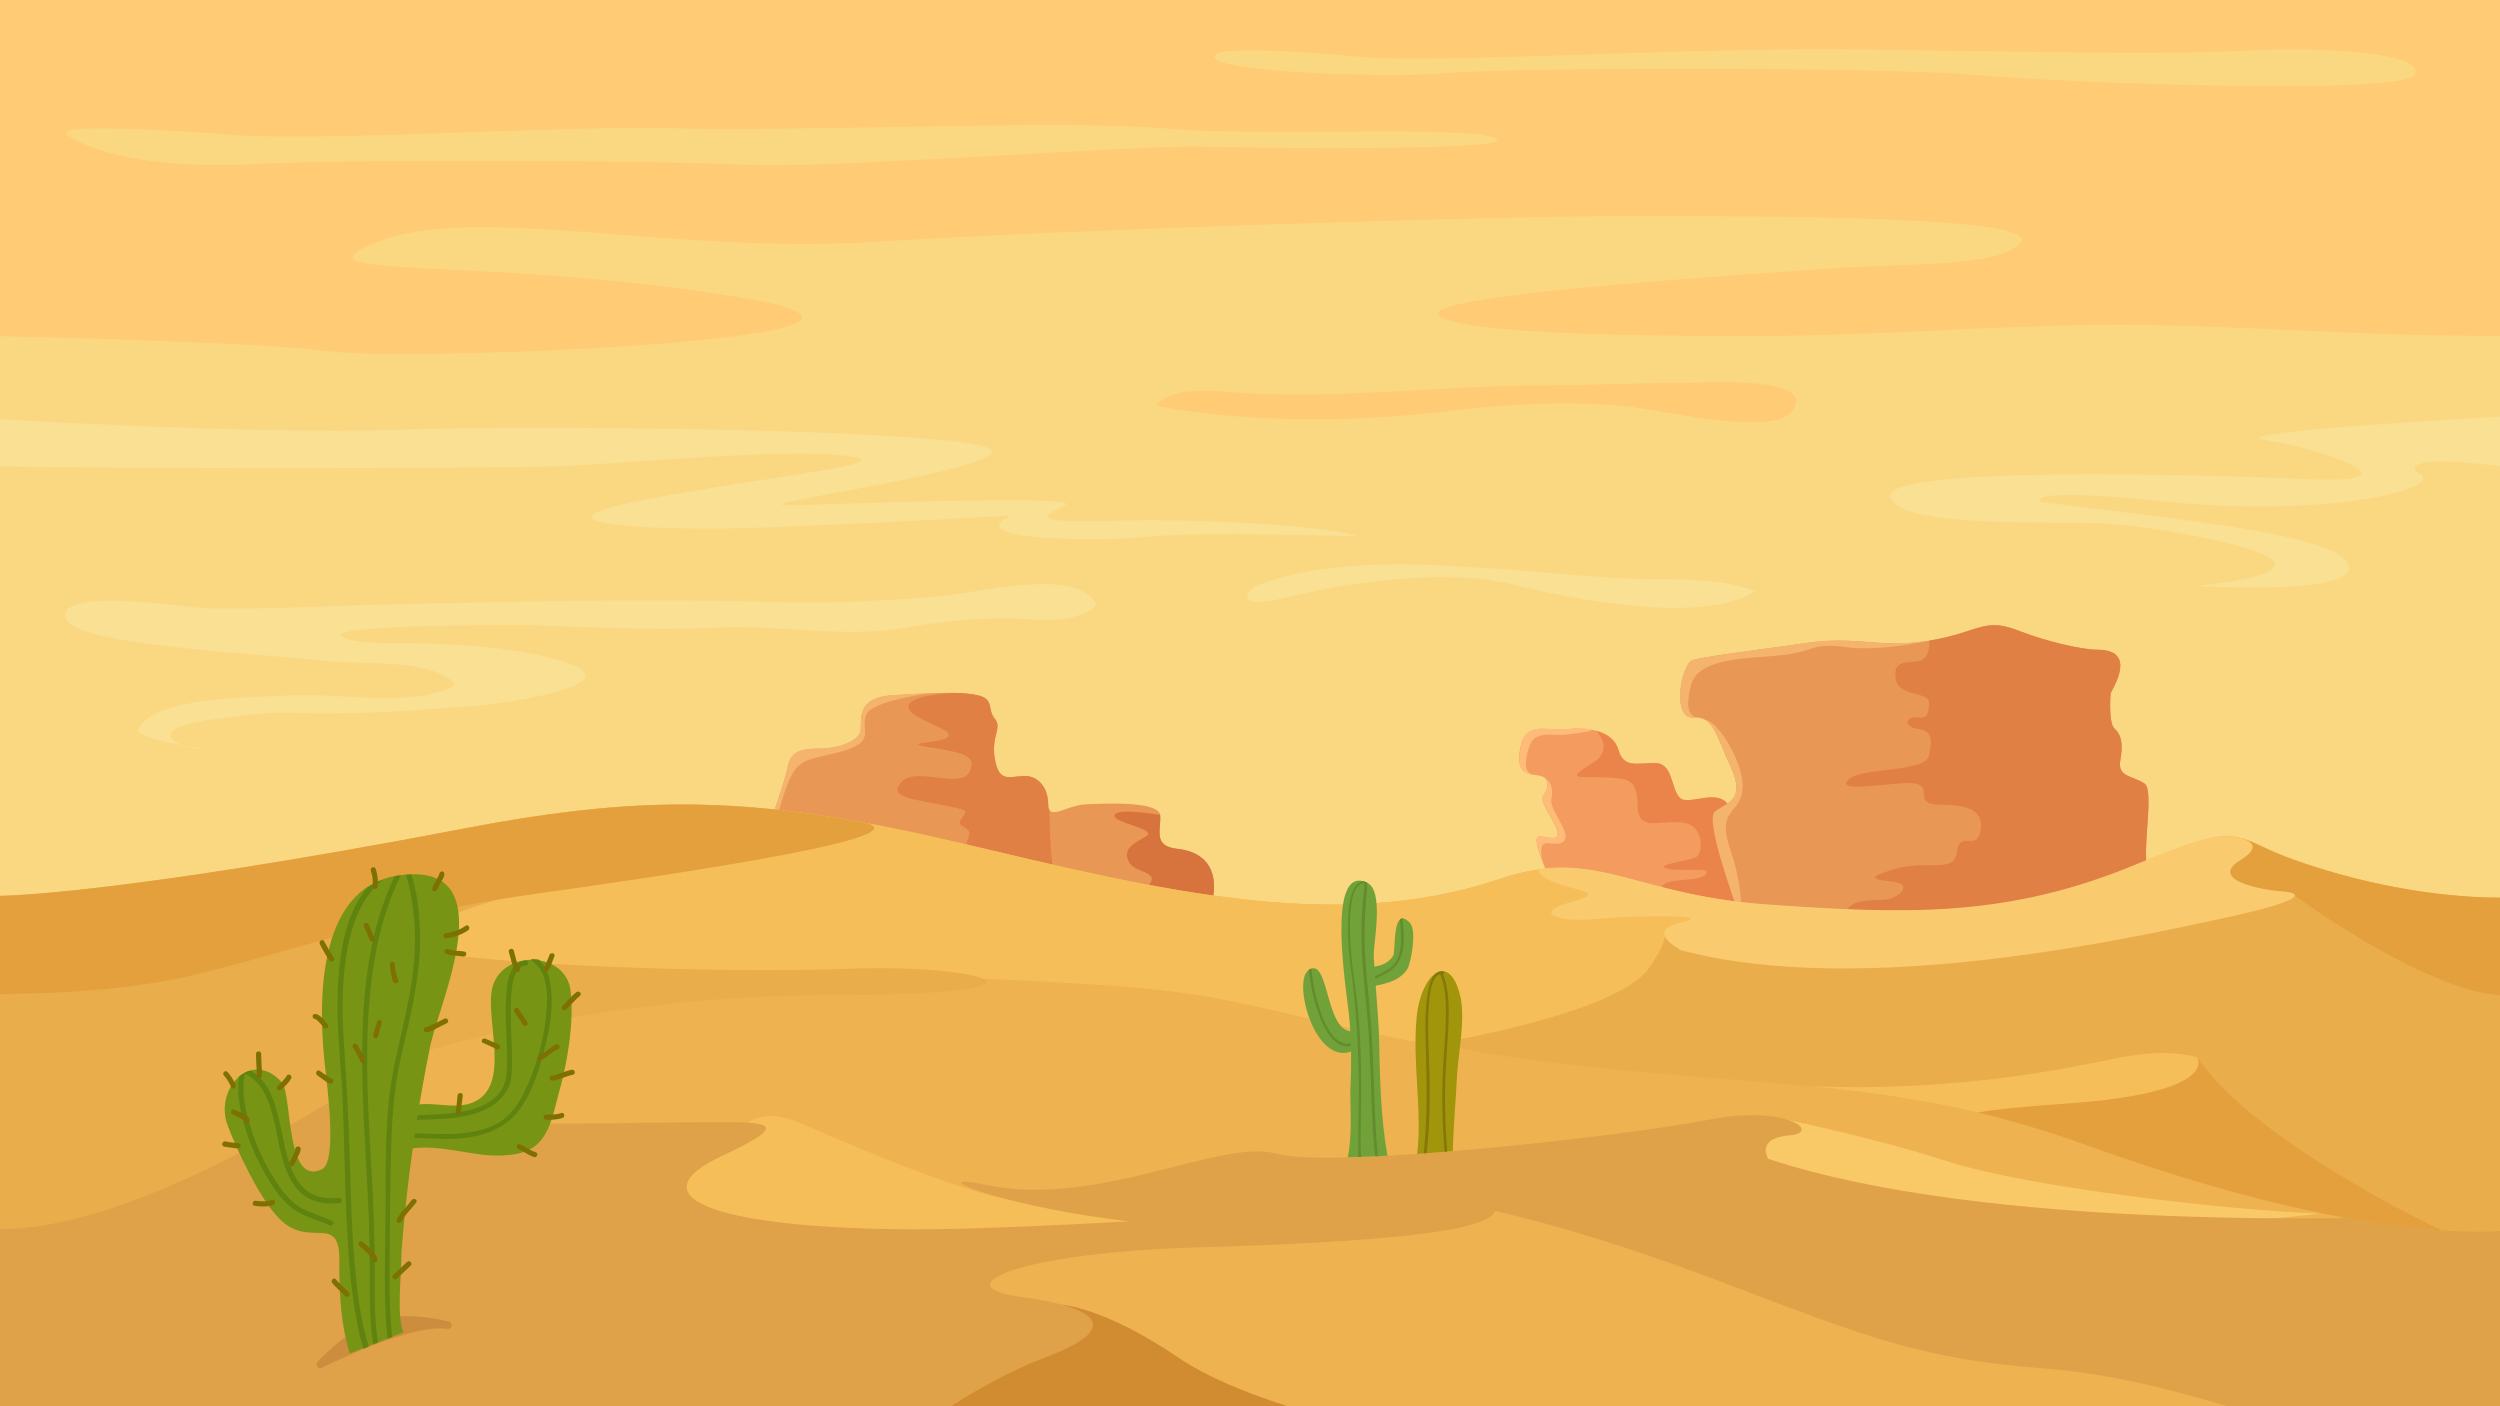 <?xml version="1.0" encoding="utf-8"?>
<!-- Generator: Adobe Illustrator 16.0.0, SVG Export Plug-In . SVG Version: 6.00 Build 0)  -->
<!DOCTYPE svg PUBLIC "-//W3C//DTD SVG 1.1//EN" "http://www.w3.org/Graphics/SVG/1.1/DTD/svg11.dtd">
<svg version="1.1" id="Layer_3" xmlns:x="http://ns.adobe.com/Extensibility/1.0/" xmlns:i="http://ns.adobe.com/AdobeIllustrator/10.0/" xmlns:graph="http://ns.adobe.com/Graphs/1.0/"
	 xmlns="http://www.w3.org/2000/svg" xmlns:xlink="http://www.w3.org/1999/xlink" xmlns:a="http://ns.adobe.com/AdobeSVGViewerExtensions/3.0/"
	 x="0px" y="0px" width="960px" height="540px" viewBox="0 0 960 540" style="enable-background:new 0 0 960 540;"
	 xml:space="preserve">
<g>
	<rect style="fill:#FAD881;" width="960" height="540"/>
	<path style="fill:#FFCB75;" d="M0,129.1c19.1,0.4,101.3,2.4,127.4,5.9c29.6,4,254.6-5,155.6-21s-175-6.2-138-21.1
		s113.2,4.9,190.6,0S573,83,624,83s158.9-0.2,152,9.9s-46,8.1-72,10.1s-158.9,10-151.5,18s91.4,8,121.9,8c43.6,0,87.1-3.7,130.6-4.2
		c42.6-0.5,85,3.1,127.6,3.9c9.1,0.2,18.3,0.2,27.4,0.3V0H0V129.1z"/>
	<path style="fill:#FAD881;" d="M92.3,52c0,0-75.3-6-66.3,0s31,13,71,11s161-1.3,190,0.3s150-7.7,174-7S586,58,574,53
		s-90.9-0.3-126.9-3.7S300,50.7,261,49.3S128.8,54.2,92.3,52z"/>
	<path style="fill:#FAD881;" d="M524.3,22c0,0-59.8-6-58,0s69.2,8,90,6S720,25.5,759,28.8s162,7.8,168,0s-32-11.1-63-9.4
		s-85,0.5-150-0.4S554.5,24.3,524.3,22z"/>
	<path style="fill:#FAE093;" d="M870,169c20,3,62,17,16,15s-164-5-160,7s62,9,82,10s112.9,16,35,24c0,0,62.8,4,58.9-8
		s-67-17.6-117.9-24.2c0,0-10-6.2,50,0s109.3-5.8,93.6-11.8c0,0-6.6-7,32.4-2v-19C960,160,850,166,870,169z"/>
	<path style="fill:#FAE093;" d="M215.8,179c24.8-1,85.2-7,109.2-4s-32,8-78,17s-1,11,26,11s115-5,115-5c-20,10,36,10,54.5,8
		s79,0,79,0c-10.5-4-59.5-7-93.5-6s-27-2-19-5.9s-73-1.1-103-0.1s66-11,74.9-20s-172.9-11-226.9-9S0,161,0,161v18
		C29,180,191,180,215.8,179z"/>
	<g>
		<path style="fill:#FFCB75;" d="M497,151.5c32.1,0.1,63.7-3.5,96-3.5c18,0,36-1,54-1c7,0,52-3,41,11c-7,10-52-1-64-2
			c-20-2-40-1-61,1c-37,5-81,6-118-1c0,0-1-1-1-1c6.7-5.7,18.1-5.3,26.3-4.6C479.2,151.1,488.1,151.5,497,151.5z"/>
	</g>
	<g>
		<path style="fill:#FAE093;" d="M496,229c24-5.8,62-11,87-4c21,5,71,15,91,2c-15-6-36-4-53-5s-35-3-53-4c-27-2-60-3-86,7
			C482,225,469.1,235.5,496,229z"/>
	</g>
	<g>
		<path style="fill:#FAE093;" d="M38,230.8c-7.3,0.4-12.6,1.8-13,5.2c-1,9,41,12,47,13c18,2,37,3,55,5c12,1,40-1,48,9
			c-15,9-46,3-63,4c-14,1-52,0-59,13c-1.9,3.5,25.4,7.8,26.7,7.8c-11.6,0-26.7-7.8,3-11.7c10.3-1.3,20.1-2.8,30-2.4
			c23.5,0.9,46.9-0.9,70.2-2.7c13-1,65-9,30-18c-18.7-4.8-39.8-6-59-6c-6,0-12,0-18-1c-24-5.9,48-6,66-6c25,1,50,2,75,1
			c24-1,47,4,71,0c12.2-2.2,24.7-3.4,37.1-3.6c9.2-0.1,21.2,2.3,29.9-1.4c2.5-0.8,4.4-1.6,6.2-3.6c-6.9-15.3-47.3-4.4-60.2-3.4
			c-23,2-48,3-71,2c-46-1-92,0-137,1c-24,0.5-48,2-72,1.7C75.8,233.7,52.9,230,38,230.8z"/>
	</g>
</g>
<g>
	<path style="fill:#E99755;" d="M295.5,316.5c0,0,6-16.5,7-22s4.5-7,12-7S328,285,330,282s-3.5-14,13-15s26-1.5,32.5,0
		s3.5,5.5,6.5,9s-1.5,6.6,0,15.3s4.7,7.2,10.6,6.7s9.9,4.4,9.9,10.9s7,0.4,14,0s28.5-1.4,29,4.1s-3,12,6.5,13s16.5,6.6,13.5,20.6
		L295.5,316.5z"/>
	<path style="fill:#D7733D;" d="M428,313c-1,3,17,5.3,12,8.2s-9,4.8-6.5,9.8c2.5,4.9,14.2,3.1,5.8,10.9l26.2,4.6
		c3-13.9-4-19.6-13.5-20.6s-6-7.5-6.5-13C445.5,313,429,310,428,313z"/>
	<path style="fill:#E08044;" d="M369.7,329.6l35,6.2c-1.7-9-1.7-24.7-1.7-24.7h0c-0.3-0.5-0.5-1.2-0.5-2.2c0-6.6-4-11.4-9.9-10.9
		s-9.1,2-10.6-6.7s3-11.8,0-15.3s0-7.5-6.5-9c-2.6-0.6-5.7-0.9-9.5-0.9l0,0c-17.5,1.1-20.5,4.9-14,8.9s14,5.5,12,8s-19.5,2-7,4
		s18.5,3,15.2,9.5s-20.2-2-25.7,3.5s1.5,6.5,14,8.9s11,2.1,8.6,5.6s4.4,2.5,2.9,6.7C371.1,323.6,370.3,327.2,369.7,329.6z"/>
	<path style="fill:#F4B46E;" d="M299,311.7c6-20.6,7-18.9,22.5-22.7s8.9-8.4,11-14.3c2-5.8,25-8.5,25.5-8.6c-4.2,0.2-9.2,0.4-15,0.8
		c-16.5,1-11,12-13,15s-8,5.5-15.5,5.5s-11,1.5-12,7c-0.7,3.6-3.4,11.9-5.3,17.2H299z"/>
</g>
<g>
	<path style="fill:#F49C60;" d="M595.6,338.4c0,0-8.2-17.1-4.7-17.2s11.3,3.8,4.7-7.2s-1.3-6.6-1.5-13.1S582,302,583.5,289
		s10-8,18.5-9s17.5,1,19.5,8s7,5,14,5s6,9.6,9.5,13.3s17.1-5.5,19.6,5.4s0.4,14.6,6.9,17.4s0,22.7,0,22.7L595.6,338.4z"/>
	<path style="fill:#EA844B;" d="M671.5,329.1c-6.5-2.9-4.5-6.6-6.9-17.4s-16.1-1.7-19.6-5.4s-2.5-13.3-9.5-13.3s-12,2-14-5
		c-1.1-3.9-4.3-6.2-8.4-7.3c2.9,3.6,4.7,8.5-1.6,12.3c-11.5,7-4.5,5,4.2,5.5s13-0.1,13.1,10.4s7.1,6.2,16.6,6.9s8.5,11.9,6,13.3
		S635,332,640,333.5s18-0.9,15,2.3s-16.7,0.8-17,5.4c-0.1,1.2,2.3,3.4,5.9,5.7l27.6,4.9C671.5,351.9,678,332,671.5,329.1z"/>
	<g>
		<path style="fill:#FFBB78;" d="M600.3,318c-2-4.3-5.3-8.5-4.5-11.7c0.8-3.2-0.3-8.3-5.8-8.6c2.2,0.3,4.1,0.7,4.2,3.2
			c0.2,6.4-5.2,2.1,1.5,13.1s-1.1,7-4.7,7.2c-2,0.1-0.2,5.7,1.7,10.5c-1.1-3.6-1.9-8.5,2.1-7.9C601,324.8,602.3,322.3,600.3,318z"/>
		<path style="fill:#FFBB78;" d="M588.8,297.5c-4.1-1-3.1-6-1.5-11c1.8-5.5,7.8-4.3,11.8-4.3s12-1.6,12-1.6s-0.3-0.2-0.8-0.6
			c-2.6-0.4-5.4-0.4-8.2-0.1c-8.5,1-17-4-18.5,9C582.7,295.9,585.7,297,588.8,297.5z"/>
	</g>
</g>
<g>
	<path style="fill:#E99755;" d="M669.1,354.5c0,0-15-39.3-10.6-42.8s12.1-4.2,6.1-17.2s-6.6-19.5-14.6-19s-4.5-20.5,0-22
		s29.5-4.5,43-6.5s20.5-0.5,31.5,0s21.5-1.5,30.5-4.5s11.9-3.5,21,0s23,7,29.5,7s13,2.6,5,16.6c0,0-1,11.4,1.5,13.7
		s3.4,5.7,2.2,12.2s4.8,5.9,9.3,8.9s-3,34.2,3,34.9C826.5,335.8,714.1,372,669.1,354.5z"/>
	<path style="fill:#E08044;" d="M826.5,335.8c-6-0.7,1.5-31.8-3-34.9s-10.5-2.4-9.3-8.9s0.3-10-2.2-12.2s-1.5-13.7-1.5-13.7
		c8-13.9,1.5-16.6-5-16.6s-20.5-3.5-29.5-7s-12-3-21,0c-4.4,1.5-9.2,2.7-14.2,3.5c0,0,1,7.5-4.9,8s-8.9,0.5-7.9,7s13.1,4.5,12.8,9
		s-0.6,6-4.7,5.5s-5.4,3.5,0,4.3s6.1,3.2,4.7,10.2s-26.8,4.3-31.3,9.7s20.7-0.3,26.6,1.3s-1.6,8,8.9,8s17,2.1,15.5,10.1s-8-0.5-9,8
		s-11.5,3-23.5,6.5s-9,4-1,5s2,6.2-2.5,6.8s-16.1-0.8-15.5,6.5c0.2,2.3,0.2,4.9,0.2,7.3C760.3,357.1,826.5,335.8,826.5,335.8z"/>
	<g>
		<path style="fill:#F4B46E;" d="M654.8,276.4C654.8,276.4,654.8,276.4,654.8,276.4c3.8,2.2,5.2,8.3,9.8,18.1
			c6.1,13-1.7,13.6-6.1,17.2c-3.8,3.1,7.1,33.2,9.9,41l0,0c0,0,1.6-10.2-3.9-26.2s3.4-13.5,4.6-23S660,277,654.8,276.4z"/>
		<path style="fill:#F4B46E;" d="M708.9,248.5c13.5,1.8,31.8-2.5,31.8-2.5c-5.2,0.8-10.7,1.2-16.3,1c-11-0.5-18-2-31.5,0
			s-38.5,5-43,6.5s-8,22.5,0,22c0.4,0,0.8,0,1.1,0c-2.7-1.4-3.7-4.5-1.6-12.5c2.8-10.9,23-10,35.5-11.5S695.4,246.7,708.9,248.5z"/>
	</g>
</g>
<g>
	<path style="fill:#EFB250;" d="M960,540V344.7c-25,0-55.7-5.7-82.5-15.8c-19.4-7.3-17-13.8-56,2.7c-50.9,21.5-91,19.5-143,15.9
		S613,325,576,337.5c-62.5,21.1-130,4.5-206-13.5s-119.5-19.7-191-6C43.1,344,0,344,0,344v196H960z"/>
	<path style="fill:#D18B30;" d="M494.5,540c-14.8-4.7-30.8-11-42.5-19c-28-19-44.3-20-44.3-20L357,540H494.5z"/>
	<path style="fill:#F6BE59;" d="M307.1,431.2c-14-5.9-20,0-20,0c-27.4,1.7-54.7,81.9-63.1,108.9l120.6-55.4l127.1-8l-3.6-16.6
		c0,0-59.1,5.3-83.3,0S321.1,437.1,307.1,431.2z"/>
	<path style="fill:#F9C867;" d="M679.5,428.6c0,0,37.5,7.4,68.5,17.4s106.9,18.7,143,20c0,0-160.3,20.3-226.4-18.7
		C664.6,447.3,649.9,433.1,679.5,428.6z"/>
	<path style="fill:#E0A248;" d="M960,466c-49.7,2.5-196.4,6.9-281-21c0,0-5-8,8-9s-1-12-31-6s-145,19-166,13s-68.4,21-111.2,12
		S441,489,574,465c0,0,34,7,89,28s76,29,122,32.5c25.1,1.9,51.4,8.7,70.1,14.5H960V466z"/>
	<path style="fill:#E0A248;" d="M402,521c29-11,20-19-10-23s-1-17,68-19s112-6,114-14s-158,8-230,7s-99-13-67-28s15-13-16-13
		s-79,3-101.7-6.5s0-19.5,0-19.5L0,447.8V540h365.2C375.1,533.6,388.2,526.2,402,521z"/>
	<path style="fill:#F6BE59;" d="M377.6,375.9c0,0,51.4,1.6,80.4,5.9s66,16.1,105.9,21.6s105.3-13,105.2-51.7c0-1.8-0.1-3.5-0.2-5.2
		c-44.2-5-58.3-20.7-92.9-9c-62.5,21.1-130,4.5-206-13.5c-74.5-17.6-117.8-19.6-186.7-6.8C143.2,340,107.5,365,118,377L377.6,375.9z
		"/>
	<path style="fill:#EAAD4B;" d="M960,363c-11-3.3-28.4-8.6-51.5-16.5C866,332.1,861.3,351,790,357s-123.9-10.8-140.8-3.9
		s-3.5,1.2-16.2,18.9s-83,29-83,29c113,20,165,7.7,252,39c90.9,32.7,140.8,33.8,158,32.7V363z"/>
	<path style="fill:#CC8E3E;" d="M172.3,507.5c-1-0.3-8.4-2.1-16.5-2.1c-4.8,0-8.9,0.7-12.3,1.9c-11.4,4.4-21.2,15.2-21.6,15.6
		c-0.5,0.5-0.5,1.3-0.1,1.9c0.3,0.4,0.7,0.6,1.2,0.6c0.2,0,0.5-0.1,0.7-0.2c0.3-0.2,30.3-15.1,45.2-15.1c1,0,2,0.1,2.8,0.2
		c0.1,0,0.2,0,0.3,0c0.8,0,1.5-0.7,1.5-1.5C173.5,508.3,173,507.6,172.3,507.5z"/>
	<path style="fill:#F6BE59;" d="M843.7,406.1c0,0-9.7-3.9-29.7,0c-16.6,3.3-60,13.4-118.9,11c25.3,2.4,49.6,5.9,76.5,13.2
		c0,0,0,0,0,0C818,440,855.5,429.2,843.7,406.1z"/>
	<path style="fill:#E4A03D;" d="M843.9,323.1c-1.2,9.2,4.5,19.5,35.7,19.7c0,0,50.3,37.3,80.4,39.4v-37.5c-25,0-55.7-5.7-82.5-15.8
		C863,323.3,860.7,318.3,843.9,323.1z"/>
	<path style="fill:#E4A03D;" d="M843.7,406.1c0,0,9.3,13.6-50.7,17.7c-16,1.1-26.8,2.2-33.6,3.4c13.5,3.2,27.5,7.3,42.6,12.8
		c65.5,23.6,109.7,30.7,135.7,32.5h0C937.7,472.5,866.5,439.2,843.7,406.1z"/>
	<path style="fill:#F9CB6E;" d="M876.3,342.3c-9.3-0.7-28-4.7-16-12c11.7-7.2-2.1-9-2.7-9.1c-6.8-0.7-15.9,1.7-36.1,10.2
		c-50.9,21.5-91,19.5-143,15.9c-36.8-2.6-54.3-12.7-74.5-14c-0.4,0-0.7,0-1-0.1c-3.7-0.2-7.5-0.1-11.6,0.5c-1.3,1,0,2.6,4.2,4.6
		c8.5,3.9,22.7,4,7.4,8.2s-4,7.7,9.3,6.4s48-2,33.3,1.3s0,10.7,0,10.7c70,18.7,175.3-5.3,206.7-12S885.7,343,876.3,342.3z"/>
	<path style="fill:#EAAD4B;" d="M316,382.2c100,0,63-12.2,10-10.2s-151-2-165-8s30.5-18.7,30.5-18.7L0,369.3V472c58,0,143-60,151-64
		S231,382.2,316,382.2z"/>
	<path style="fill:#E4A03D;" d="M71.7,375c35.3-8,78.7-24,130.7-31.3c49-6.9,152.5-21.7,130.2-27.7c-54.7-10.1-94.6-9.3-153.5,2
		C43.1,344,0,344,0,344v37.7C15,381.7,46,380.8,71.7,375z"/>
</g>
<g>
	<g>
		<g>
			<path style="fill:#789415;" d="M151.7,443c10.7-5.3,25.3,0,36.7,0.7c19.3,0.7,22-6.7,26-23.3c3.3-11.3,6.2-27.7,4.7-40
				c-1.8-15.1-26-16-30-1.3c-3.1,12.4,7.8,38.4-7.9,44.4c-10.5,4-24.6-5.8-30.1,9L151.7,443z"/>
		</g>
		<g>
			<path style="fill:#60820F;" d="M204.5,369.2c6.8,4.6,5.8,15.7,5,22.7c-1.2,9.4-4,19-8.2,27.5c-1.7,3.5-3.8,6.8-6.7,9.4
				c-3.9,3.6-9.2,5.2-14.4,6c-9.6,1.5-19.4-0.1-29.1,0.5l0.1,1.9c7.6-0.7,15.5,0.4,22.9,0.1c9.8-0.4,19.2-3,25.3-11.1
				c4.8-6.4,7.5-14.9,9.5-22.6c2.3-8.6,4-18.1,2.2-26.9c-0.6-3.1-2-6-4.2-8.2c-1-0.2-2-0.2-3-0.2C204.1,368.8,204.2,369,204.5,369.2
				z"/>
		</g>
		<g>
			<path style="fill:#60820F;" d="M152.8,428.8c-0.4,0.6-0.8,1.3-1.1,2c7.3-1.2,14.9-0.6,22.2-1.5c8.4-1,17.5-3.6,21.4-11.8
				c1.3-2.6,1.2-6,1.3-8.8c0.1-4.3-0.2-8.6-0.3-12.9c-0.2-4.4-0.3-8.9,0-13.3c0.2-3.3,0.6-7.1,2.5-9.9c0.8-1.1,1.9-1.8,3.3-1.9
				c1.3-0.2,0.7-2.1-0.5-1.9c-6.5,0.9-7,9.8-7.3,14.8c-0.5,8.7,0.6,17.4,0.4,26.1c-0.1,3.5-0.5,6.6-2.6,9.6
				c-2.7,3.8-7.3,5.8-11.6,6.9C171.3,428.5,161.9,427.8,152.8,428.8z"/>
		</g>
	</g>
	<g>
		<g>
			<path style="fill:#789415;" d="M134.3,519.7c-3.3-10.7-4-22-4-34c0.7-21.3-11.3-5.3-23.3-18c-7.3-7.3-16.7-27.3-20-36.7
				c-4-14,10-28,21.3-15.3c4,5.3,1.3,40,15.3,33.3c6-2.7,2-32,1.3-38.7c-2.7-23.3-4-68.7,27.3-74c41.3-6.7,18,45.3,13.3,64
				c-5.3,25.3-9.3,54-11.3,80c0,8.7-2,25.3,0.7,31.3L134.3,519.7z"/>
		</g>
		<g>
			<path style="fill:#60820F;" d="M130.3,460c-28.8,2.8-15.5-38.8-34.2-48.9c-1.6,0.4-3,1.2-4.3,2.3c-0.9,6,0.2,12.1,1.8,17.9
				c1.9,6.6,4.5,13,7.9,18.9c3,5.4,6.8,11.4,12.2,14.8c4,2.5,8.5,3.6,12.8,5.5c1.2,0.5,2.2-1.2,1-1.7c-3.6-1.7-7.4-2.7-11-4.5
				c-5.6-2.9-9.2-8.4-12.4-13.6c-3.3-5.5-5.8-11.3-7.7-17.4c-2.2-6.6-3.8-13.8-2.4-20.7c0-0.1,0-0.2,0-0.3
				c10,4.5,11.2,18.9,13.4,28.5c1.3,5.5,2.9,11.2,6.6,15.7c4,4.9,10.3,6.1,16.4,5.5C131.6,461.9,131.6,459.9,130.3,460z"/>
		</g>
		<g>
			<path style="fill:#60820F;" d="M158,335.8c-0.7,0-1.4,0.1-2.1,0.1c3.9,13.4,4.3,27.1,2.2,41c-2.2,15.2-7.1,29.8-8.7,45.1
				c-1.7,15.7-1.2,31.6-1.4,47.4c-0.1,13.7-0.7,27.4,0.5,41.1c0.1,1.2,0.2,2.4,0.3,3.6l1.8-0.7c-1-9-1.1-18.1-1-27
				c0.1-15.1,0.2-30.3,0.6-45.5c0.2-8.1,0.7-16.2,1.8-24.2c1.1-7.9,3.1-15.6,4.9-23.4c3.1-13.7,5.4-27.7,4-41.7
				C160.6,346.1,159.5,340.9,158,335.8z"/>
		</g>
		<g>
			<path style="fill:#60820F;" d="M144.2,506.8c-0.4-6-0.3-12.1-0.3-18.1c0.1-12.8-0.5-25.5-1.2-38.3c-1.5-27.2-3.4-54.8,1.1-81.8
				c1.9-11.2,5.1-22.3,10.1-32.5c-0.5,0.1-1,0.1-1.6,0.2c-0.3,0-0.6,0.1-0.8,0.2c-10.7,22.6-12.6,48.2-12.4,72.8
				c0.2,26.5,3.1,52.9,2.9,79.4c0,6.5-0.1,13,0.4,19.5c0.2,2.6,0.4,5.3,0.9,8l1.9-0.7C144.6,512.6,144.4,509.7,144.2,506.8z"/>
		</g>
		<g>
			<path style="fill:#60820F;" d="M139.7,510c-1.5-6.3-2.3-12.8-3-19.3c-1.7-16.3-2-32.7-2.5-49.1c-0.4-14.2-1.3-28.3-2.2-42.5
				c-0.7-10.5-0.7-21.2,0.9-31.6c1.6-10.8,5.3-22.5,14-29.6c-2.2,0.8-4.1,1.8-5.9,3c-10.2,12.3-11.4,31.7-11.4,46.8
				c0.1,11.8,1.5,23.5,2,35.2c0.7,16.4,0.8,32.9,1.7,49.4c0.6,11.9,1.5,24,3.9,35.7c0.2,1,1,6,2.3,9.9l2.1-0.8
				C140.8,514.6,140.2,512.3,139.7,510z"/>
		</g>
	</g>
	<g>
		<g>
			<path style="fill:#7E7003;" d="M98.3,404.7c0,2.8,0.3,5.6,0.3,8.3c0,1.3,2,1.3,2,0c0-2.8-0.3-5.6-0.3-8.3
				C100.3,403.4,98.3,403.4,98.3,404.7L98.3,404.7z"/>
		</g>
		<g>
			<path style="fill:#7E7003;" d="M107.8,418.5c1.5-1.1,3.1-2.7,4-4.4c0.6-1.1-1.1-2.1-1.7-1c-0.3,0.6-0.8,1.1-1.2,1.6
				c-0.6,0.7-1.3,1.5-2.1,2.1c-0.4,0.3-0.7,0.9-0.4,1.4C106.7,418.6,107.4,418.9,107.8,418.5L107.8,418.5z"/>
		</g>
		<g>
			<path style="fill:#7E7003;" d="M86,413c1.2,1.3,2.1,2.9,2.8,4.5c0.6,1.2,2.3,0.1,1.7-1c-0.9-1.7-1.8-3.5-3.2-4.9
				C86.5,410.7,85.1,412.1,86,413L86,413z"/>
		</g>
		<g>
			<path style="fill:#7E7003;" d="M89.4,428c1,0.4,2,0.9,2.9,1.4c0.4,0.3,0.9,0.5,1.3,0.8c0.2,0.1,0.4,0.5,0.4,0.4
				c0.2,1.3,2.1,0.7,1.9-0.5c-0.2-1-1.4-1.7-2.1-2.1c-1.2-0.8-2.5-1.4-3.9-1.9C88.7,425.6,88.2,427.5,89.4,428L89.4,428z"/>
		</g>
		<g>
			<path style="fill:#7E7003;" d="M86.1,440.3c0.9,0.2,1.9,0.3,2.8,0.4c0.5,0.1,1,0.1,1.5,0.2c0.2,0,0.4,0,0.6,0.1
				c0.3,0,0.5,0.2-0.1-0.1c0.2-0.6,0.3-1.2,0.5-1.9c0,0,0,0,0,0c-1.3,0.1-1.3,2.1,0,2c0,0,0,0,0,0c0.9,0,1.5-1.4,0.5-1.9
				c-0.6-0.3-1.4-0.2-2.1-0.3c-1.1-0.1-2.1-0.2-3.2-0.5C85.3,438.1,84.8,440,86.1,440.3L86.1,440.3z"/>
		</g>
		<g>
			<path style="fill:#7E7003;" d="M113.5,441.8c-0.2-0.4,0-0.7-0.1-0.3c-0.1,0.2-0.1,0.4-0.2,0.6c-0.2,0.6-0.5,1.1-0.7,1.6
				c-0.4,0.9-0.8,1.8-1.3,2.6c-0.6,1.2,1.1,2.2,1.7,1c0.5-1.1,1.1-2.2,1.6-3.3c0.4-0.9,1.3-2.4,0.8-3.4
				C114.6,439.7,112.8,440.7,113.5,441.8L113.5,441.8z"/>
		</g>
		<g>
			<path style="fill:#7E7003;" d="M97.7,463c2.3,0.4,4.9,0.5,7.2-0.3c1.2-0.4,0.7-2.4-0.5-1.9c-1.9,0.7-4.1,0.6-6.1,0.3
				C97,460.8,96.5,462.8,97.7,463L97.7,463z"/>
		</g>
		<g>
			<path style="fill:#7E7003;" d="M199.1,441.3c2.1,0.8,3.8,2.4,6,3c1.2,0.4,1.8-1.6,0.5-1.9c-2.1-0.6-3.9-2.2-6-3
				C198.4,438.9,197.9,440.9,199.1,441.3L199.1,441.3z"/>
		</g>
		<g>
			<path style="fill:#7E7003;" d="M212.3,415c2.7-0.4,5-1.8,7.7-2.3c1.3-0.3,0.7-2.2-0.5-1.9c-2.6,0.5-5,1.9-7.7,2.3
				C210.5,413.2,211,415.2,212.3,415L212.3,415z"/>
		</g>
		<g>
			<path style="fill:#7E7003;" d="M221.3,381c-2,1.6-3.6,3.5-5.3,5.3c-0.9,0.9,0.5,2.3,1.4,1.4c1.8-1.8,3.4-3.7,5.3-5.3
				C223.7,381.6,222.3,380.2,221.3,381L221.3,381z"/>
		</g>
		<g>
			<path style="fill:#7E7003;" d="M213.7,401c-2.5,1-4.3,3.4-6.7,4.3c-1.2,0.5-0.7,2.4,0.5,1.9c2.5-1,4.3-3.4,6.7-4.3
				C215.5,402.5,214.9,400.6,213.7,401L213.7,401z"/>
		</g>
		<g>
			<path style="fill:#7E7003;" d="M195.4,365.6c0.7,2.4,1.2,5,2.4,7.2c0.6,1.1,2.4,0.1,1.7-1c-1.2-2.1-1.6-4.5-2.2-6.8
				C196.9,363.8,195,364.4,195.4,365.6L195.4,365.6z"/>
		</g>
		<g>
			<path style="fill:#7E7003;" d="M185.5,400.5c0.8,0.3,1.5,0.7,2.3,1c0.6,0.3,1.1,0.5,1.7,0.8c0.2,0.1,0.4,0.2,0.6,0.3
				c0.6,0.3,0.1,0.3,0-0.3c0.2-0.4,0.5-0.8,0.7-1.2c0,0,0,0,0,0c-1.3,0.3-0.7,2.2,0.5,1.9c0,0,0,0,0,0c0.5-0.1,0.8-0.7,0.7-1.2
				c-0.2-0.9-2-1.4-2.7-1.7c-0.9-0.4-1.9-0.8-2.8-1.2C185.3,398.3,184.3,400,185.5,400.5L185.5,400.5z"/>
		</g>
		<g>
			<path style="fill:#7E7003;" d="M211,366.7c-0.7,1.7-1.3,3.5-2.2,5.1c-0.6,1.1,1.1,2.1,1.7,1c1-1.8,1.7-3.7,2.4-5.6
				C213.4,366.1,211.5,365.5,211,366.7L211,366.7z"/>
		</g>
		<g>
			<path style="fill:#7E7003;" d="M197.5,388.5c1,1.7,2.3,3.3,3.3,5c0.7,1.1,2.4,0.1,1.7-1c-1-1.7-2.3-3.3-3.3-5
				C198.5,386.4,196.8,387.4,197.5,388.5L197.5,388.5z"/>
		</g>
		<g>
			<path style="fill:#7E7003;" d="M209.7,430c2.1,0,4.3,0,6.3-0.7c1.2-0.4,0.7-2.4-0.5-1.9c-1.8,0.7-3.8,0.6-5.7,0.6
				C208.4,428,208.4,430,209.7,430L209.7,430z"/>
		</g>
		<g>
			<path style="fill:#7E7003;" d="M175.7,420.7c-0.2,2.1-0.4,4.2-0.7,6.3c-0.1,1.3,1.9,1.3,2,0c0.2-2.1,0.4-4.2,0.7-6.3
				C177.8,419.4,175.8,419.4,175.7,420.7L175.7,420.7z"/>
		</g>
		<g>
			<path style="fill:#7E7003;" d="M168.8,336.2c-0.2-0.3,0-0.7-0.2-0.3c-0.1,0.2-0.2,0.4-0.3,0.6c-0.3,0.6-0.6,1.1-0.9,1.7
				c-0.5,0.9-1.1,1.9-1.4,2.9c-0.4,1.2,1.5,1.7,1.9,0.5c0.4-1.1,1.1-2.2,1.7-3.3c0.4-0.8,1.4-2.2,0.9-3.2
				C169.9,334,168.2,335,168.8,336.2L168.8,336.2z"/>
		</g>
		<g>
			<path style="fill:#7E7003;" d="M171.6,360.3c2.8-0.4,5.9-1.5,8.2-3.1c1-0.7,0-2.5-1-1.7c-2.2,1.6-5.1,2.5-7.8,2.9
				C169.8,358.6,170.3,360.5,171.6,360.3L171.6,360.3z"/>
		</g>
		<g>
			<path style="fill:#7E7003;" d="M142.4,334.3c0.6,1.9,0.9,3.8,0.7,5.8c-0.2,1.3,1.7,1.8,1.9,0.5c0.3-2.3,0-4.6-0.7-6.9
				C143.9,332.5,142,333,142.4,334.3L142.4,334.3z"/>
		</g>
		<g>
			<path style="fill:#7E7003;" d="M122.8,362.5c1.1,2.2,2.3,4.3,3.7,6.3c0.7,1.1,2.4,0.1,1.7-1c-1.3-2-2.6-4.2-3.7-6.3
				C123.9,360.3,122.2,361.4,122.8,362.5L122.8,362.5z"/>
		</g>
		<g>
			<path style="fill:#7E7003;" d="M149.7,370.3c0,1.5,0.3,2.9,0.6,4.3c0.2,0.8,0.4,2.5,1.2,2.9c1.2,0.5,2.2-1.2,1-1.7
				c0.4,0.2,0.2,0.1,0-0.4c-0.2-0.5-0.3-1.1-0.4-1.6c-0.3-1.1-0.5-2.3-0.5-3.5C151.6,369,149.6,369,149.7,370.3L149.7,370.3z"/>
		</g>
		<g>
			<path style="fill:#7E7003;" d="M139.7,355.6c0.7,1.8,1.6,3.5,2.3,5.3c0.5,1.2,2.4,0.7,1.9-0.5c-0.7-1.8-1.6-3.5-2.3-5.3
				C141.2,353.9,139.2,354.4,139.7,355.6L139.7,355.6z"/>
		</g>
		<g>
			<path style="fill:#7E7003;" d="M171.2,366.2c2.1,0.9,4.4,0.7,6.6,1.1c1.3,0.2,1.8-1.7,0.5-1.9c-1.9-0.4-4.3-0.1-6.1-0.9
				C171,364,170,365.7,171.2,366.2L171.2,366.2z"/>
		</g>
		<g>
			<path style="fill:#7E7003;" d="M121,391.3c0.3,0,1.1,0.8,1.4,1.1c0.6,0.6,1.2,1.3,1.8,2.1c0.8,1,2.5,0,1.7-1
				c-0.7-0.9-1.4-1.8-2.2-2.6c-0.7-0.7-1.6-1.5-2.6-1.5C119.7,389.2,119.7,391.2,121,391.3L121,391.3z"/>
		</g>
		<g>
			<path style="fill:#7E7003;" d="M121.8,412.9c0.7,0.5,1.4,1,2.2,1.6c0.9,0.6,1.9,1.5,3,1.6c1.3,0.1,1.3-1.9,0-2c0.2,0,0.1,0,0,0
				c-0.2-0.1-0.4-0.2-0.6-0.4c-0.5-0.3-1-0.7-1.5-1c-0.7-0.5-1.3-1-2-1.4C121.8,410.4,120.8,412.1,121.8,412.9L121.8,412.9z"/>
		</g>
		<g>
			<path style="fill:#7E7003;" d="M163.2,396.2c1.1,0.5,2.6-0.5,3.6-0.9c1.6-0.8,3.2-1.6,4.8-2.4c1.2-0.6,0.1-2.3-1-1.7
				c-1.2,0.6-2.4,1.2-3.6,1.8c-0.7,0.3-1.3,0.6-2,0.9c-0.3,0.1-0.6,0.2-0.9,0.4c-0.4,0.2-0.3,0,0.1,0.2
				C163,393.9,162,395.6,163.2,396.2L163.2,396.2z"/>
		</g>
		<g>
			<path style="fill:#7E7003;" d="M144.7,392.7C144.7,392.3,144.6,392.7,144.7,392.7c-0.1,0.3-0.1,0.5-0.2,0.6
				c-0.2,0.6-0.3,1.1-0.5,1.7c-0.2,0.9-0.6,1.8-0.7,2.7c-0.1,1.3,1.9,1.3,2,0c0,0.4,0,0,0-0.1c0-0.2,0.1-0.4,0.1-0.6
				c0.2-0.6,0.3-1.1,0.5-1.7c0.2-0.9,0.6-1.8,0.7-2.7C146.8,391.4,144.8,391.4,144.7,392.7L144.7,392.7z"/>
		</g>
		<g>
			<path style="fill:#7E7003;" d="M135.5,402.2c1,1.7,2.2,3.5,2.9,5.4c0.4,1.2,2.4,0.7,1.9-0.5c-0.7-2.1-2-4-3.1-5.9
				C136.5,400.1,134.8,401.1,135.5,402.2L135.5,402.2z"/>
		</g>
		<g>
			<path style="fill:#7E7003;" d="M158.1,460.8c-1.8,2.5-4.2,4.6-5.7,7.3c-0.6,1.1,1.1,2.2,1.7,1c1.5-2.8,3.8-4.8,5.7-7.3
				C160.6,460.8,158.9,459.8,158.1,460.8L158.1,460.8z"/>
		</g>
		<g>
			<path style="fill:#7E7003;" d="M138,478.4c1.9,1.6,4.2,3.5,5.2,5.8c0.5,1.2,2.2,0.2,1.7-1c-1.1-2.5-3.5-4.5-5.5-6.2
				C138.4,476.1,137,477.5,138,478.4L138,478.4z"/>
		</g>
		<g>
			<path style="fill:#7E7003;" d="M127.6,492.7c1.5,1.8,3.3,3.3,5,5c0.9,0.9,2.3-0.5,1.4-1.4c-1.7-1.7-3.5-3.2-5-5
				C128.2,490.3,126.8,491.7,127.6,492.7L127.6,492.7z"/>
		</g>
		<g>
			<path style="fill:#7E7003;" d="M152.4,491c1.7-1.7,3.6-3.3,5.3-5c0.9-0.9-0.5-2.3-1.4-1.4c-1.7,1.7-3.6,3.3-5.3,5
				C150,490.5,151.5,491.9,152.4,491L152.4,491z"/>
		</g>
	</g>
</g>
<g>
	<g>
		<path style="fill:#A0950B;" d="M544.2,443.1c4.5-0.3,9.1-0.7,13.7-1.1c0.2-9.6,1.2-20.1,1.6-29c0.5-9,3.5-22.5,1-31.5
			c-4.5-16.5-15-6.8-16.5,9C542.3,408.7,546.2,425.8,544.2,443.1z"/>
	</g>
	<g>
		<path style="fill:#847808;" d="M546.7,442.9c0.4,0,0.7-0.1,1.1-0.1c1.5-12.4,1.4-24.9,0.9-37.4c-0.3-6.4-0.5-12.9,0-19.3
			c0.2-2.7,0.6-11,4.3-12c2.3,5.3,2.3,11.5,2.2,17.2c-0.1,6.5-0.8,13-1.1,19.6c-0.5,10.4-0.2,21,0.6,31.4c0.3,0,0.7-0.1,1-0.1
			c-0.8-10.7-1.1-21.4-0.5-32c0.3-6.8,1-13.6,1.1-20.4c0-5.2-0.2-10.9-2.2-15.8c0,0,0,0,0,0c0.6,0,0.6-1,0-1c-0.2,0-0.3,0-0.5,0
			c0,0,0,0,0-0.1c-0.3,0-0.6,0.1-1,0.2c0,0,0,0,0,0c-3,1-3.9,5.6-4.3,8.2c-1.2,6.6-1,13.5-0.8,20.2
			C547.9,415.4,548.2,429.2,546.7,442.9z"/>
	</g>
</g>
<g>
	<g>
		<path style="fill:#71A239;" d="M526,379c4-1,11-1.5,14.5-7c1.5-3,3.5-14.5,1-17.5c-7-7.5-5.5,10.5-6.5,12.5c-2.5,4-7.5,4.5-12,4.5
			L526,379z"/>
	</g>
	<g>
		<path style="fill:#71A239;" d="M520.5,403c-15,8.5-24.5-26-18-30.5c8.5-6,6,28,19,23L520.5,403z"/>
	</g>
	<g>
		<path style="fill:#638C2D;" d="M537.6,353.1c0.3,4.7,0.9,9.4-0.5,13.9c-1.6,5.4-7.6,7-12.2,9.2l0.4,0.9c4.6-2.3,10.1-3.8,12.3-8.8
			c2.2-4.9,1.3-10.5,1-15.7C538.2,352.7,537.9,352.8,537.6,353.1z"/>
	</g>
	<g>
		<path style="fill:#638C2D;" d="M503.6,371.9c-0.3,0.1-0.6,0.3-1,0.5c0.9,10.2,6.5,33.9,18.1,28.7l0.2-1.2
			C509.7,405.7,504.3,381.5,503.6,371.9z"/>
	</g>
	<g>
		<path style="fill:#71A239;" d="M518.5,419.5c0,5.2,0.8,17.4-1,24.9c4.8-0.1,9.9-0.3,15.3-0.6c-2.8-15.3-2.9-31.3-3.3-47.3
			c-0.5-10-1.5-20-2-29.5c0-5.5,4-25-2.5-28c-16.5-8-7.5,44.5-7,50.5C519,399.5,519,409.5,518.5,419.5z"/>
	</g>
	<g>
		<path style="fill:#638C2D;" d="M521.8,418c0,8.1-0.4,16.2-0.2,24.3c0,0.7,0,1.3,0,2c0.3,0,0.7,0,1,0c0-1,0-1.9-0.1-2.9
			c-0.1-7.5,0.2-14.9,0.2-22.4c0-13.6-0.4-27.3-2.4-40.7c-1-7-1.8-14-1.9-21.1c-0.1-3.9,0.1-7.8,0.8-11.6c0.5-2.5,1.7-6.1,4.6-6.6
			c0.2,2.3-0.3,5.1-0.5,6.9c-0.3,4.4-0.5,8.8-0.5,13.2c-0.1,11,1.5,21.9,2.4,32.9c0.9,11.2,1.1,22.5,1.6,33.8
			c0.2,5.6,0.5,11.1,1.1,16.7c0,0.5,0.1,1,0.2,1.5c0.3,0,0.7,0,1,0c-0.1-0.8-0.2-1.5-0.2-2.3c-0.5-5.6-0.8-11.3-1-16.9
			c-0.5-11.6-0.7-23.2-1.7-34.7c-0.9-11.3-2.4-22.4-2.2-33.8c0.1-4.1,0.4-8.2,0.7-12.3c0.1-1.5,0.4-3.3,0.3-5.1
			c-0.6-0.3-1.3-0.5-1.8-0.6c-5,1.7-5.3,10-5.5,14.2c-0.4,8,0.5,16,1.6,23.9C521,390.2,521.7,404.1,521.8,418z"/>
	</g>
</g>
<g>
	<rect style="fill:#FAD881;" width="960" height="540"/>
	<path style="fill:#FFCB75;" d="M0,129.1c19.1,0.4,101.3,2.4,127.4,5.9c29.6,4,254.6-5,155.6-21s-175-6.2-138-21.1
		s113.2,4.9,190.6,0S573,83,624,83s158.9-0.2,152,9.9s-46,8.1-72,10.1s-158.9,10-151.5,18s91.4,8,121.9,8c43.6,0,87.1-3.7,130.6-4.2
		c42.6-0.5,85,3.1,127.6,3.9c9.1,0.2,18.3,0.2,27.4,0.3V0H0V129.1z"/>
	<path style="fill:#FAD881;" d="M92.3,52c0,0-75.3-6-66.3,0s31,13,71,11s161-1.3,190,0.3s150-7.7,174-7S586,58,574,53
		s-90.9-0.3-126.9-3.7S300,50.7,261,49.3S128.8,54.2,92.3,52z"/>
	<path style="fill:#FAD881;" d="M524.3,22c0,0-59.8-6-58,0s69.2,8,90,6S720,25.5,759,28.8s162,7.8,168,0s-32-11.1-63-9.4
		s-85,0.5-150-0.4S554.5,24.3,524.3,22z"/>
	<path style="fill:#FAE093;" d="M870,169c20,3,62,17,16,15s-164-5-160,7s62,9,82,10s112.9,16,35,24c0,0,62.8,4,58.9-8
		s-67-17.6-117.9-24.2c0,0-10-6.2,50,0s109.3-5.8,93.6-11.8c0,0-6.6-7,32.4-2v-19C960,160,850,166,870,169z"/>
	<path style="fill:#FAE093;" d="M215.8,179c24.8-1,85.2-7,109.2-4s-32,8-78,17s-1,11,26,11s115-5,115-5c-20,10,36,10,54.5,8
		s79,0,79,0c-10.5-4-59.5-7-93.5-6s-27-2-19-5.9s-73-1.1-103-0.1s66-11,74.9-20s-172.9-11-226.9-9S0,161,0,161v18
		C29,180,191,180,215.8,179z"/>
	<g>
		<path style="fill:#FFCB75;" d="M497,151.5c32.1,0.1,63.7-3.5,96-3.5c18,0,36-1,54-1c7,0,52-3,41,11c-7,10-52-1-64-2
			c-20-2-40-1-61,1c-37,5-81,6-118-1c0,0-1-1-1-1c6.7-5.7,18.1-5.3,26.3-4.6C479.2,151.1,488.1,151.5,497,151.5z"/>
	</g>
	<g>
		<path style="fill:#FAE093;" d="M496,229c24-5.8,62-11,87-4c21,5,71,15,91,2c-15-6-36-4-53-5s-35-3-53-4c-27-2-60-3-86,7
			C482,225,469.1,235.5,496,229z"/>
	</g>
	<g>
		<path style="fill:#FAE093;" d="M38,230.8c-7.3,0.4-12.6,1.8-13,5.2c-1,9,41,12,47,13c18,2,37,3,55,5c12,1,40-1,48,9
			c-15,9-46,3-63,4c-14,1-52,0-59,13c-1.9,3.5,25.4,7.8,26.7,7.8c-11.6,0-26.7-7.8,3-11.7c10.3-1.3,20.1-2.8,30-2.4
			c23.5,0.9,46.9-0.9,70.2-2.7c13-1,65-9,30-18c-18.7-4.8-39.8-6-59-6c-6,0-12,0-18-1c-24-5.9,48-6,66-6c25,1,50,2,75,1
			c24-1,47,4,71,0c12.2-2.2,24.7-3.4,37.1-3.6c9.2-0.1,21.2,2.3,29.9-1.4c2.5-0.8,4.4-1.6,6.2-3.6c-6.9-15.3-47.3-4.4-60.2-3.4
			c-23,2-48,3-71,2c-46-1-92,0-137,1c-24,0.5-48,2-72,1.7C75.8,233.7,52.9,230,38,230.8z"/>
	</g>
</g>
<g>
	<path style="fill:#E99755;" d="M295.5,316.5c0,0,6-16.5,7-22s4.5-7,12-7S328,285,330,282s-3.5-14,13-15s26-1.5,32.5,0
		s3.5,5.5,6.5,9s-1.5,6.6,0,15.3s4.7,7.2,10.6,6.7s9.9,4.4,9.9,10.9s7,0.4,14,0s28.5-1.4,29,4.1s-3,12,6.5,13s16.5,6.6,13.5,20.6
		L295.5,316.5z"/>
	<path style="fill:#D7733D;" d="M428,313c-1,3,17,5.3,12,8.2s-9,4.8-6.5,9.8c2.5,4.9,14.2,3.1,5.8,10.9l26.2,4.6
		c3-13.9-4-19.6-13.5-20.6s-6-7.5-6.5-13C445.5,313,429,310,428,313z"/>
	<path style="fill:#E08044;" d="M369.7,329.6l35,6.2c-1.7-9-1.7-24.7-1.7-24.7h0c-0.3-0.5-0.5-1.2-0.5-2.2c0-6.6-4-11.4-9.9-10.9
		s-9.1,2-10.6-6.7s3-11.8,0-15.3s0-7.5-6.5-9c-2.6-0.6-5.7-0.9-9.5-0.9l0,0c-17.5,1.1-20.5,4.9-14,8.9s14,5.5,12,8s-19.5,2-7,4
		s18.5,3,15.2,9.5s-20.2-2-25.7,3.5s1.5,6.5,14,8.9s11,2.1,8.6,5.6s4.4,2.5,2.9,6.7C371.1,323.6,370.3,327.2,369.7,329.6z"/>
	<path style="fill:#F4B46E;" d="M299,311.7c6-20.6,7-18.9,22.5-22.7s8.9-8.4,11-14.3c2-5.8,25-8.5,25.5-8.6c-4.2,0.2-9.2,0.4-15,0.8
		c-16.5,1-11,12-13,15s-8,5.5-15.5,5.5s-11,1.5-12,7c-0.7,3.6-3.4,11.9-5.3,17.2H299z"/>
</g>
<g>
	<path style="fill:#F49C60;" d="M595.6,338.4c0,0-8.2-17.1-4.7-17.2s11.3,3.8,4.7-7.2s-1.3-6.6-1.5-13.1S582,302,583.5,289
		s10-8,18.5-9s17.5,1,19.5,8s7,5,14,5s6,9.6,9.5,13.3s17.1-5.5,19.6,5.4s0.4,14.6,6.9,17.4s0,22.7,0,22.7L595.6,338.4z"/>
	<path style="fill:#EA844B;" d="M671.5,329.1c-6.5-2.9-4.5-6.6-6.9-17.4s-16.1-1.7-19.6-5.4s-2.5-13.3-9.5-13.3s-12,2-14-5
		c-1.1-3.9-4.3-6.2-8.4-7.3c2.9,3.6,4.7,8.5-1.6,12.3c-11.5,7-4.5,5,4.2,5.5s13-0.1,13.1,10.4s7.1,6.2,16.6,6.9s8.5,11.9,6,13.3
		S635,332,640,333.5s18-0.9,15,2.3s-16.7,0.8-17,5.4c-0.1,1.2,2.3,3.4,5.9,5.7l27.6,4.9C671.5,351.9,678,332,671.5,329.1z"/>
	<g>
		<path style="fill:#FFBB78;" d="M600.3,318c-2-4.3-5.3-8.5-4.5-11.7c0.8-3.2-0.3-8.3-5.8-8.6c2.2,0.3,4.1,0.7,4.2,3.2
			c0.2,6.4-5.2,2.1,1.5,13.1s-1.1,7-4.7,7.2c-2,0.1-0.2,5.7,1.7,10.5c-1.1-3.6-1.9-8.5,2.1-7.9C601,324.8,602.3,322.3,600.3,318z"/>
		<path style="fill:#FFBB78;" d="M588.8,297.5c-4.1-1-3.1-6-1.5-11c1.8-5.5,7.8-4.3,11.8-4.3s12-1.6,12-1.6s-0.3-0.2-0.8-0.6
			c-2.6-0.4-5.4-0.4-8.2-0.1c-8.5,1-17-4-18.5,9C582.7,295.9,585.7,297,588.8,297.5z"/>
	</g>
</g>
<g>
	<path style="fill:#E99755;" d="M669.1,354.5c0,0-15-39.3-10.6-42.8s12.1-4.2,6.1-17.2s-6.6-19.5-14.6-19s-4.5-20.5,0-22
		s29.5-4.5,43-6.5s20.5-0.5,31.5,0s21.5-1.5,30.5-4.5s11.9-3.5,21,0s23,7,29.5,7s13,2.6,5,16.6c0,0-1,11.4,1.5,13.7
		s3.4,5.7,2.2,12.2s4.8,5.9,9.3,8.9s-3,34.2,3,34.9C826.5,335.8,714.1,372,669.1,354.5z"/>
	<path style="fill:#E08044;" d="M826.5,335.8c-6-0.7,1.5-31.8-3-34.9s-10.5-2.4-9.3-8.9s0.3-10-2.2-12.2s-1.5-13.7-1.5-13.7
		c8-13.9,1.5-16.6-5-16.6s-20.5-3.5-29.5-7s-12-3-21,0c-4.4,1.5-9.2,2.7-14.2,3.5c0,0,1,7.5-4.9,8s-8.9,0.5-7.9,7s13.1,4.5,12.8,9
		s-0.6,6-4.7,5.5s-5.4,3.5,0,4.3s6.1,3.2,4.7,10.2s-26.8,4.3-31.3,9.7s20.7-0.3,26.6,1.3s-1.6,8,8.9,8s17,2.1,15.5,10.1s-8-0.5-9,8
		s-11.5,3-23.5,6.5s-9,4-1,5s2,6.2-2.5,6.8s-16.1-0.8-15.5,6.5c0.2,2.3,0.2,4.9,0.2,7.3C760.3,357.1,826.5,335.8,826.5,335.8z"/>
	<g>
		<path style="fill:#F4B46E;" d="M654.8,276.4C654.8,276.4,654.8,276.4,654.8,276.4c3.8,2.2,5.2,8.3,9.8,18.1
			c6.1,13-1.7,13.6-6.1,17.2c-3.8,3.1,7.1,33.2,9.9,41l0,0c0,0,1.6-10.2-3.9-26.2s3.4-13.5,4.6-23S660,277,654.8,276.4z"/>
		<path style="fill:#F4B46E;" d="M708.9,248.5c13.5,1.8,31.8-2.5,31.8-2.5c-5.2,0.8-10.7,1.2-16.3,1c-11-0.5-18-2-31.5,0
			s-38.5,5-43,6.5s-8,22.5,0,22c0.4,0,0.8,0,1.1,0c-2.7-1.4-3.7-4.5-1.6-12.5c2.8-10.9,23-10,35.5-11.5S695.4,246.7,708.9,248.5z"/>
	</g>
</g>
<g>
	<path style="fill:#EFB250;" d="M960,540V344.7c-25,0-55.7-5.7-82.5-15.8c-19.4-7.3-17-13.8-56,2.7c-50.9,21.5-91,19.5-143,15.9
		S613,325,576,337.5c-62.5,21.1-130,4.5-206-13.5s-119.5-19.7-191-6C43.1,344,0,344,0,344v196H960z"/>
	<path style="fill:#D18B30;" d="M494.5,540c-14.8-4.7-30.8-11-42.5-19c-28-19-44.3-20-44.3-20L357,540H494.5z"/>
	<path style="fill:#F6BE59;" d="M307.1,431.2c-14-5.9-20,0-20,0c-27.4,1.7-54.7,81.9-63.1,108.9l120.6-55.4l127.1-8l-3.6-16.6
		c0,0-59.1,5.3-83.3,0S321.1,437.1,307.1,431.2z"/>
	<path style="fill:#F9C867;" d="M679.5,428.6c0,0,37.5,7.4,68.5,17.4s106.9,18.7,143,20c0,0-160.3,20.3-226.4-18.7
		C664.6,447.3,649.9,433.1,679.5,428.6z"/>
	<path style="fill:#E0A248;" d="M960,466c-49.7,2.5-196.4,6.9-281-21c0,0-5-8,8-9s-1-12-31-6s-145,19-166,13s-68.4,21-111.2,12
		S441,489,574,465c0,0,34,7,89,28s76,29,122,32.5c25.1,1.9,51.4,8.7,70.1,14.5H960V466z"/>
	<path style="fill:#E0A248;" d="M402,521c29-11,20-19-10-23s-1-17,68-19s112-6,114-14s-158,8-230,7s-99-13-67-28s15-13-16-13
		s-79,3-101.7-6.5s0-19.5,0-19.5L0,447.8V540h365.2C375.1,533.6,388.2,526.2,402,521z"/>
	<path style="fill:#F6BE59;" d="M377.6,375.9c0,0,51.4,1.6,80.4,5.9s66,16.1,105.9,21.6s105.3-13,105.2-51.7c0-1.8-0.1-3.5-0.2-5.2
		c-44.2-5-58.3-20.7-92.9-9c-62.5,21.1-130,4.5-206-13.5c-74.5-17.6-117.8-19.6-186.7-6.8C143.2,340,107.5,365,118,377L377.6,375.9z
		"/>
	<path style="fill:#EAAD4B;" d="M960,363c-11-3.3-28.4-8.6-51.5-16.5C866,332.1,861.3,351,790,357s-123.9-10.8-140.8-3.9
		s-3.5,1.2-16.2,18.9s-83,29-83,29c113,20,165,7.7,252,39c90.9,32.7,140.8,33.8,158,32.7V363z"/>
	<path style="fill:#CC8E3E;" d="M172.3,507.5c-1-0.3-8.4-2.1-16.5-2.1c-4.8,0-8.9,0.7-12.3,1.9c-11.4,4.4-21.2,15.2-21.6,15.6
		c-0.5,0.5-0.5,1.3-0.1,1.9c0.3,0.4,0.7,0.6,1.2,0.6c0.2,0,0.5-0.1,0.7-0.2c0.3-0.2,30.3-15.1,45.2-15.1c1,0,2,0.1,2.8,0.2
		c0.1,0,0.2,0,0.3,0c0.8,0,1.5-0.7,1.5-1.5C173.5,508.3,173,507.6,172.3,507.5z"/>
	<path style="fill:#F6BE59;" d="M843.7,406.1c0,0-9.7-3.9-29.7,0c-16.6,3.3-60,13.4-118.9,11c25.3,2.4,49.6,5.9,76.5,13.2
		c0,0,0,0,0,0C818,440,855.5,429.2,843.7,406.1z"/>
	<path style="fill:#E4A03D;" d="M843.9,323.1c-1.2,9.2,4.5,19.5,35.7,19.7c0,0,50.3,37.3,80.4,39.4v-37.5c-25,0-55.7-5.7-82.5-15.8
		C863,323.3,860.7,318.3,843.9,323.1z"/>
	<path style="fill:#E4A03D;" d="M843.7,406.1c0,0,9.3,13.6-50.7,17.7c-16,1.1-26.8,2.2-33.6,3.4c13.5,3.2,27.5,7.3,42.6,12.8
		c65.5,23.6,109.7,30.7,135.7,32.5h0C937.7,472.5,866.5,439.2,843.7,406.1z"/>
	<path style="fill:#F9CB6E;" d="M876.3,342.3c-9.3-0.7-28-4.7-16-12c11.7-7.2-2.1-9-2.7-9.1c-6.8-0.7-15.9,1.7-36.1,10.2
		c-50.9,21.5-91,19.5-143,15.9c-36.8-2.6-54.3-12.7-74.5-14c-0.4,0-0.7,0-1-0.1c-3.7-0.2-7.5-0.1-11.6,0.5c-1.3,1,0,2.6,4.2,4.6
		c8.5,3.9,22.7,4,7.4,8.2s-4,7.7,9.3,6.4s48-2,33.3,1.3s0,10.7,0,10.7c70,18.7,175.3-5.3,206.7-12S885.7,343,876.3,342.3z"/>
	<path style="fill:#EAAD4B;" d="M316,382.2c100,0,63-12.2,10-10.2s-151-2-165-8s30.5-18.7,30.5-18.7L0,369.3V472c58,0,143-60,151-64
		S231,382.2,316,382.2z"/>
	<path style="fill:#E4A03D;" d="M71.7,375c35.3-8,78.7-24,130.7-31.3c49-6.9,152.5-21.7,130.2-27.7c-54.7-10.1-94.6-9.3-153.5,2
		C43.1,344,0,344,0,344v37.7C15,381.7,46,380.8,71.7,375z"/>
</g>
<g>
	<g>
		<g>
			<path style="fill:#789415;" d="M151.7,443c10.7-5.3,25.3,0,36.7,0.7c19.3,0.7,22-6.7,26-23.3c3.3-11.3,6.2-27.7,4.7-40
				c-1.8-15.1-26-16-30-1.3c-3.1,12.4,7.8,38.4-7.9,44.4c-10.5,4-24.6-5.8-30.1,9L151.7,443z"/>
		</g>
		<g>
			<path style="fill:#60820F;" d="M204.5,369.2c6.8,4.6,5.8,15.7,5,22.7c-1.2,9.4-4,19-8.2,27.5c-1.7,3.5-3.8,6.8-6.7,9.4
				c-3.9,3.6-9.2,5.2-14.4,6c-9.6,1.5-19.4-0.1-29.1,0.5l0.1,1.9c7.6-0.7,15.5,0.4,22.9,0.1c9.8-0.4,19.2-3,25.3-11.1
				c4.8-6.4,7.5-14.9,9.5-22.6c2.3-8.6,4-18.1,2.2-26.9c-0.6-3.1-2-6-4.2-8.2c-1-0.2-2-0.2-3-0.2C204.1,368.8,204.2,369,204.5,369.2
				z"/>
		</g>
		<g>
			<path style="fill:#60820F;" d="M152.8,428.8c-0.4,0.6-0.8,1.3-1.1,2c7.3-1.2,14.9-0.6,22.2-1.5c8.4-1,17.5-3.6,21.4-11.8
				c1.3-2.6,1.2-6,1.3-8.8c0.1-4.3-0.2-8.6-0.3-12.9c-0.2-4.4-0.3-8.9,0-13.3c0.2-3.3,0.6-7.1,2.5-9.9c0.8-1.1,1.9-1.8,3.3-1.9
				c1.3-0.2,0.7-2.1-0.5-1.9c-6.5,0.9-7,9.8-7.3,14.8c-0.5,8.7,0.6,17.4,0.4,26.1c-0.1,3.5-0.5,6.6-2.6,9.6
				c-2.7,3.8-7.3,5.8-11.6,6.9C171.3,428.5,161.9,427.8,152.8,428.8z"/>
		</g>
	</g>
	<g>
		<g>
			<path style="fill:#789415;" d="M134.3,519.7c-3.3-10.7-4-22-4-34c0.7-21.3-11.3-5.3-23.3-18c-7.3-7.3-16.7-27.3-20-36.7
				c-4-14,10-28,21.3-15.3c4,5.3,1.3,40,15.3,33.3c6-2.7,2-32,1.3-38.7c-2.7-23.3-4-68.7,27.3-74c41.3-6.7,18,45.3,13.3,64
				c-5.3,25.3-9.3,54-11.3,80c0,8.7-2,25.3,0.7,31.3L134.3,519.7z"/>
		</g>
		<g>
			<path style="fill:#60820F;" d="M130.3,460c-28.8,2.8-15.5-38.8-34.2-48.9c-1.6,0.4-3,1.2-4.3,2.3c-0.9,6,0.2,12.1,1.8,17.9
				c1.9,6.6,4.5,13,7.9,18.9c3,5.4,6.8,11.4,12.2,14.8c4,2.5,8.5,3.6,12.8,5.5c1.2,0.5,2.2-1.2,1-1.7c-3.6-1.7-7.4-2.7-11-4.5
				c-5.6-2.9-9.2-8.4-12.4-13.6c-3.3-5.5-5.8-11.3-7.7-17.4c-2.2-6.6-3.8-13.8-2.4-20.7c0-0.1,0-0.2,0-0.3
				c10,4.5,11.2,18.9,13.4,28.5c1.3,5.5,2.9,11.2,6.6,15.7c4,4.9,10.3,6.1,16.4,5.5C131.6,461.9,131.6,459.9,130.3,460z"/>
		</g>
		<g>
			<path style="fill:#60820F;" d="M158,335.8c-0.7,0-1.4,0.1-2.1,0.1c3.9,13.4,4.3,27.1,2.2,41c-2.2,15.2-7.1,29.8-8.7,45.1
				c-1.7,15.7-1.2,31.6-1.4,47.4c-0.1,13.7-0.7,27.4,0.5,41.1c0.1,1.2,0.2,2.4,0.3,3.6l1.8-0.7c-1-9-1.1-18.1-1-27
				c0.1-15.1,0.2-30.3,0.6-45.5c0.2-8.1,0.7-16.2,1.8-24.2c1.1-7.9,3.1-15.6,4.9-23.4c3.1-13.7,5.4-27.7,4-41.7
				C160.6,346.1,159.5,340.9,158,335.8z"/>
		</g>
		<g>
			<path style="fill:#60820F;" d="M144.2,506.8c-0.4-6-0.3-12.1-0.3-18.1c0.1-12.8-0.5-25.5-1.2-38.3c-1.5-27.2-3.4-54.8,1.1-81.8
				c1.9-11.2,5.1-22.3,10.1-32.5c-0.5,0.1-1,0.1-1.6,0.2c-0.3,0-0.6,0.1-0.8,0.2c-10.7,22.6-12.6,48.2-12.4,72.8
				c0.2,26.5,3.1,52.9,2.9,79.4c0,6.5-0.1,13,0.4,19.5c0.2,2.6,0.4,5.3,0.9,8l1.9-0.7C144.6,512.6,144.4,509.7,144.2,506.8z"/>
		</g>
		<g>
			<path style="fill:#60820F;" d="M139.7,510c-1.5-6.3-2.3-12.8-3-19.3c-1.7-16.3-2-32.7-2.5-49.1c-0.4-14.2-1.3-28.3-2.2-42.5
				c-0.7-10.5-0.7-21.2,0.9-31.6c1.6-10.8,5.3-22.5,14-29.6c-2.2,0.8-4.1,1.8-5.9,3c-10.2,12.3-11.4,31.7-11.4,46.8
				c0.1,11.8,1.5,23.5,2,35.2c0.7,16.4,0.8,32.9,1.7,49.4c0.6,11.9,1.5,24,3.9,35.7c0.2,1,1,6,2.3,9.9l2.1-0.8
				C140.8,514.6,140.2,512.3,139.7,510z"/>
		</g>
	</g>
	<g>
		<g>
			<path style="fill:#7E7003;" d="M98.3,404.7c0,2.8,0.3,5.6,0.3,8.3c0,1.3,2,1.3,2,0c0-2.8-0.3-5.6-0.3-8.3
				C100.3,403.4,98.3,403.4,98.3,404.7L98.3,404.7z"/>
		</g>
		<g>
			<path style="fill:#7E7003;" d="M107.8,418.5c1.5-1.1,3.1-2.7,4-4.4c0.6-1.1-1.1-2.1-1.7-1c-0.3,0.6-0.8,1.1-1.2,1.6
				c-0.6,0.7-1.3,1.5-2.1,2.1c-0.4,0.3-0.7,0.9-0.4,1.4C106.7,418.6,107.4,418.9,107.8,418.5L107.8,418.5z"/>
		</g>
		<g>
			<path style="fill:#7E7003;" d="M86,413c1.2,1.3,2.1,2.9,2.8,4.5c0.6,1.2,2.3,0.1,1.7-1c-0.9-1.7-1.8-3.5-3.2-4.9
				C86.5,410.7,85.1,412.1,86,413L86,413z"/>
		</g>
		<g>
			<path style="fill:#7E7003;" d="M89.4,428c1,0.4,2,0.9,2.9,1.4c0.4,0.3,0.9,0.5,1.3,0.8c0.2,0.1,0.4,0.5,0.4,0.4
				c0.2,1.3,2.1,0.7,1.9-0.5c-0.2-1-1.4-1.7-2.1-2.1c-1.2-0.8-2.5-1.4-3.9-1.9C88.7,425.6,88.2,427.5,89.4,428L89.4,428z"/>
		</g>
		<g>
			<path style="fill:#7E7003;" d="M86.1,440.3c0.9,0.2,1.9,0.3,2.8,0.4c0.5,0.1,1,0.1,1.5,0.2c0.2,0,0.4,0,0.6,0.1
				c0.3,0,0.5,0.2-0.1-0.1c0.2-0.6,0.3-1.2,0.5-1.9c0,0,0,0,0,0c-1.3,0.1-1.3,2.1,0,2c0,0,0,0,0,0c0.9,0,1.5-1.4,0.5-1.9
				c-0.6-0.3-1.4-0.2-2.1-0.3c-1.1-0.1-2.1-0.2-3.2-0.5C85.3,438.1,84.8,440,86.1,440.3L86.1,440.3z"/>
		</g>
		<g>
			<path style="fill:#7E7003;" d="M113.5,441.8c-0.2-0.4,0-0.7-0.1-0.3c-0.1,0.2-0.1,0.4-0.2,0.6c-0.2,0.6-0.5,1.1-0.7,1.6
				c-0.4,0.9-0.8,1.8-1.3,2.6c-0.6,1.2,1.1,2.2,1.7,1c0.5-1.1,1.1-2.2,1.6-3.3c0.4-0.9,1.3-2.4,0.8-3.4
				C114.6,439.7,112.8,440.7,113.5,441.8L113.5,441.8z"/>
		</g>
		<g>
			<path style="fill:#7E7003;" d="M97.7,463c2.3,0.4,4.9,0.5,7.2-0.3c1.2-0.4,0.7-2.4-0.5-1.9c-1.9,0.7-4.1,0.6-6.1,0.3
				C97,460.8,96.5,462.8,97.7,463L97.7,463z"/>
		</g>
		<g>
			<path style="fill:#7E7003;" d="M199.1,441.3c2.1,0.8,3.8,2.4,6,3c1.2,0.4,1.8-1.6,0.5-1.9c-2.1-0.6-3.9-2.2-6-3
				C198.4,438.9,197.9,440.9,199.1,441.3L199.1,441.3z"/>
		</g>
		<g>
			<path style="fill:#7E7003;" d="M212.3,415c2.7-0.4,5-1.8,7.7-2.3c1.3-0.3,0.7-2.2-0.5-1.9c-2.6,0.5-5,1.9-7.7,2.3
				C210.5,413.2,211,415.2,212.3,415L212.3,415z"/>
		</g>
		<g>
			<path style="fill:#7E7003;" d="M221.3,381c-2,1.6-3.6,3.5-5.3,5.3c-0.9,0.9,0.5,2.3,1.4,1.4c1.8-1.8,3.4-3.7,5.3-5.3
				C223.7,381.6,222.3,380.2,221.3,381L221.3,381z"/>
		</g>
		<g>
			<path style="fill:#7E7003;" d="M213.7,401c-2.5,1-4.3,3.4-6.7,4.3c-1.2,0.5-0.7,2.4,0.5,1.9c2.5-1,4.3-3.4,6.7-4.3
				C215.5,402.5,214.9,400.6,213.7,401L213.7,401z"/>
		</g>
		<g>
			<path style="fill:#7E7003;" d="M195.4,365.6c0.7,2.4,1.2,5,2.4,7.2c0.6,1.1,2.4,0.1,1.7-1c-1.2-2.1-1.6-4.5-2.2-6.8
				C196.9,363.8,195,364.4,195.4,365.6L195.4,365.6z"/>
		</g>
		<g>
			<path style="fill:#7E7003;" d="M185.5,400.5c0.8,0.3,1.5,0.7,2.3,1c0.6,0.3,1.1,0.5,1.7,0.8c0.2,0.1,0.4,0.2,0.6,0.3
				c0.6,0.3,0.1,0.3,0-0.3c0.2-0.4,0.5-0.8,0.7-1.2c0,0,0,0,0,0c-1.3,0.3-0.7,2.2,0.5,1.9c0,0,0,0,0,0c0.5-0.1,0.8-0.7,0.7-1.2
				c-0.2-0.9-2-1.4-2.7-1.7c-0.9-0.4-1.9-0.8-2.8-1.2C185.3,398.3,184.3,400,185.5,400.5L185.5,400.5z"/>
		</g>
		<g>
			<path style="fill:#7E7003;" d="M211,366.7c-0.7,1.7-1.3,3.5-2.2,5.1c-0.6,1.1,1.1,2.1,1.7,1c1-1.8,1.7-3.7,2.4-5.6
				C213.4,366.1,211.5,365.5,211,366.7L211,366.7z"/>
		</g>
		<g>
			<path style="fill:#7E7003;" d="M197.5,388.5c1,1.7,2.3,3.3,3.3,5c0.7,1.1,2.4,0.1,1.7-1c-1-1.7-2.3-3.3-3.3-5
				C198.5,386.4,196.8,387.4,197.5,388.5L197.5,388.5z"/>
		</g>
		<g>
			<path style="fill:#7E7003;" d="M209.7,430c2.1,0,4.3,0,6.3-0.7c1.2-0.4,0.7-2.4-0.5-1.9c-1.8,0.7-3.8,0.6-5.7,0.6
				C208.4,428,208.4,430,209.7,430L209.7,430z"/>
		</g>
		<g>
			<path style="fill:#7E7003;" d="M175.7,420.7c-0.2,2.1-0.4,4.2-0.7,6.3c-0.1,1.3,1.9,1.3,2,0c0.2-2.1,0.4-4.2,0.7-6.3
				C177.8,419.4,175.8,419.4,175.7,420.7L175.7,420.7z"/>
		</g>
		<g>
			<path style="fill:#7E7003;" d="M168.8,336.2c-0.2-0.3,0-0.7-0.2-0.3c-0.1,0.2-0.2,0.4-0.3,0.6c-0.3,0.6-0.6,1.1-0.9,1.7
				c-0.5,0.9-1.1,1.9-1.4,2.9c-0.4,1.2,1.5,1.7,1.9,0.5c0.4-1.1,1.1-2.2,1.7-3.3c0.4-0.8,1.4-2.2,0.9-3.2
				C169.9,334,168.2,335,168.8,336.2L168.8,336.2z"/>
		</g>
		<g>
			<path style="fill:#7E7003;" d="M171.6,360.3c2.8-0.4,5.9-1.5,8.2-3.1c1-0.7,0-2.5-1-1.7c-2.2,1.6-5.1,2.5-7.8,2.9
				C169.8,358.6,170.3,360.5,171.6,360.3L171.6,360.3z"/>
		</g>
		<g>
			<path style="fill:#7E7003;" d="M142.4,334.3c0.6,1.9,0.9,3.8,0.7,5.8c-0.2,1.3,1.7,1.8,1.9,0.5c0.3-2.3,0-4.6-0.7-6.9
				C143.9,332.5,142,333,142.4,334.3L142.4,334.3z"/>
		</g>
		<g>
			<path style="fill:#7E7003;" d="M122.8,362.5c1.1,2.2,2.3,4.3,3.7,6.3c0.7,1.1,2.4,0.1,1.7-1c-1.3-2-2.6-4.2-3.7-6.3
				C123.9,360.3,122.2,361.4,122.8,362.5L122.8,362.5z"/>
		</g>
		<g>
			<path style="fill:#7E7003;" d="M149.7,370.3c0,1.5,0.3,2.9,0.6,4.3c0.2,0.8,0.4,2.5,1.2,2.9c1.2,0.5,2.2-1.2,1-1.7
				c0.4,0.2,0.2,0.1,0-0.4c-0.2-0.5-0.3-1.1-0.4-1.6c-0.3-1.1-0.5-2.3-0.5-3.5C151.6,369,149.6,369,149.7,370.3L149.7,370.3z"/>
		</g>
		<g>
			<path style="fill:#7E7003;" d="M139.7,355.6c0.7,1.8,1.6,3.5,2.3,5.3c0.5,1.2,2.4,0.7,1.9-0.5c-0.7-1.8-1.6-3.5-2.3-5.3
				C141.2,353.9,139.2,354.4,139.7,355.6L139.7,355.6z"/>
		</g>
		<g>
			<path style="fill:#7E7003;" d="M171.2,366.2c2.1,0.9,4.4,0.7,6.6,1.1c1.3,0.2,1.8-1.7,0.5-1.9c-1.9-0.4-4.3-0.1-6.1-0.9
				C171,364,170,365.7,171.2,366.2L171.2,366.2z"/>
		</g>
		<g>
			<path style="fill:#7E7003;" d="M121,391.3c0.3,0,1.1,0.8,1.4,1.1c0.6,0.6,1.2,1.3,1.8,2.1c0.8,1,2.5,0,1.7-1
				c-0.7-0.9-1.4-1.8-2.2-2.6c-0.7-0.7-1.6-1.5-2.6-1.5C119.7,389.2,119.7,391.2,121,391.3L121,391.3z"/>
		</g>
		<g>
			<path style="fill:#7E7003;" d="M121.8,412.9c0.7,0.5,1.4,1,2.2,1.6c0.9,0.6,1.9,1.5,3,1.6c1.3,0.1,1.3-1.9,0-2c0.2,0,0.1,0,0,0
				c-0.2-0.1-0.4-0.2-0.6-0.4c-0.5-0.3-1-0.7-1.5-1c-0.7-0.5-1.3-1-2-1.4C121.8,410.4,120.8,412.1,121.8,412.9L121.8,412.9z"/>
		</g>
		<g>
			<path style="fill:#7E7003;" d="M163.2,396.2c1.1,0.5,2.6-0.5,3.6-0.9c1.6-0.8,3.2-1.6,4.8-2.4c1.2-0.6,0.1-2.3-1-1.7
				c-1.2,0.6-2.4,1.2-3.6,1.8c-0.7,0.3-1.3,0.6-2,0.9c-0.3,0.1-0.6,0.2-0.9,0.4c-0.4,0.2-0.3,0,0.1,0.2
				C163,393.9,162,395.6,163.2,396.2L163.2,396.2z"/>
		</g>
		<g>
			<path style="fill:#7E7003;" d="M144.7,392.7C144.7,392.3,144.6,392.7,144.7,392.7c-0.1,0.3-0.1,0.5-0.2,0.6
				c-0.2,0.6-0.3,1.1-0.5,1.7c-0.2,0.9-0.6,1.8-0.7,2.7c-0.1,1.3,1.9,1.3,2,0c0,0.4,0,0,0-0.1c0-0.2,0.1-0.4,0.1-0.6
				c0.2-0.6,0.3-1.1,0.5-1.7c0.2-0.9,0.6-1.8,0.7-2.7C146.8,391.4,144.8,391.4,144.7,392.7L144.7,392.7z"/>
		</g>
		<g>
			<path style="fill:#7E7003;" d="M135.5,402.2c1,1.7,2.2,3.5,2.9,5.4c0.4,1.2,2.4,0.7,1.9-0.5c-0.7-2.1-2-4-3.1-5.9
				C136.5,400.1,134.8,401.1,135.5,402.2L135.5,402.2z"/>
		</g>
		<g>
			<path style="fill:#7E7003;" d="M158.1,460.8c-1.8,2.5-4.2,4.6-5.7,7.3c-0.6,1.1,1.1,2.2,1.7,1c1.5-2.8,3.8-4.8,5.7-7.3
				C160.6,460.8,158.9,459.8,158.1,460.8L158.1,460.8z"/>
		</g>
		<g>
			<path style="fill:#7E7003;" d="M138,478.4c1.9,1.6,4.2,3.5,5.2,5.8c0.5,1.2,2.2,0.2,1.7-1c-1.1-2.5-3.5-4.5-5.5-6.2
				C138.4,476.1,137,477.5,138,478.4L138,478.4z"/>
		</g>
		<g>
			<path style="fill:#7E7003;" d="M127.6,492.7c1.5,1.8,3.3,3.3,5,5c0.9,0.9,2.3-0.5,1.4-1.4c-1.7-1.7-3.5-3.2-5-5
				C128.2,490.3,126.8,491.7,127.6,492.7L127.6,492.7z"/>
		</g>
		<g>
			<path style="fill:#7E7003;" d="M152.4,491c1.7-1.7,3.6-3.3,5.3-5c0.9-0.9-0.5-2.3-1.4-1.4c-1.7,1.7-3.6,3.3-5.3,5
				C150,490.5,151.5,491.9,152.4,491L152.4,491z"/>
		</g>
	</g>
</g>
<g>
	<g>
		<path style="fill:#A0950B;" d="M544.2,443.1c4.5-0.3,9.1-0.7,13.7-1.1c0.2-9.6,1.2-20.1,1.6-29c0.5-9,3.5-22.5,1-31.5
			c-4.5-16.5-15-6.8-16.5,9C542.3,408.7,546.2,425.8,544.2,443.1z"/>
	</g>
	<g>
		<path style="fill:#847808;" d="M546.7,442.9c0.4,0,0.7-0.1,1.1-0.1c1.5-12.4,1.4-24.9,0.9-37.4c-0.3-6.4-0.5-12.9,0-19.3
			c0.2-2.7,0.6-11,4.3-12c2.3,5.3,2.3,11.5,2.2,17.2c-0.1,6.5-0.8,13-1.1,19.6c-0.5,10.4-0.2,21,0.6,31.4c0.3,0,0.7-0.1,1-0.1
			c-0.8-10.7-1.1-21.4-0.5-32c0.3-6.8,1-13.6,1.1-20.4c0-5.2-0.2-10.9-2.2-15.8c0,0,0,0,0,0c0.6,0,0.6-1,0-1c-0.2,0-0.3,0-0.5,0
			c0,0,0,0,0-0.1c-0.3,0-0.6,0.1-1,0.2c0,0,0,0,0,0c-3,1-3.9,5.6-4.3,8.2c-1.2,6.6-1,13.5-0.8,20.2
			C547.9,415.4,548.2,429.2,546.7,442.9z"/>
	</g>
</g>
<g>
	<g>
		<path style="fill:#71A239;" d="M526,379c4-1,11-1.5,14.5-7c1.5-3,3.5-14.5,1-17.5c-7-7.5-5.5,10.5-6.5,12.5c-2.5,4-7.5,4.5-12,4.5
			L526,379z"/>
	</g>
	<g>
		<path style="fill:#71A239;" d="M520.5,403c-15,8.5-24.5-26-18-30.5c8.5-6,6,28,19,23L520.5,403z"/>
	</g>
	<g>
		<path style="fill:#638C2D;" d="M537.6,353.1c0.3,4.7,0.9,9.4-0.5,13.9c-1.6,5.4-7.6,7-12.2,9.2l0.4,0.9c4.6-2.3,10.1-3.8,12.3-8.8
			c2.2-4.9,1.3-10.5,1-15.7C538.2,352.7,537.9,352.8,537.6,353.1z"/>
	</g>
	<g>
		<path style="fill:#638C2D;" d="M503.6,371.9c-0.3,0.1-0.6,0.3-1,0.5c0.9,10.2,6.5,33.9,18.1,28.7l0.2-1.2
			C509.7,405.7,504.3,381.5,503.6,371.9z"/>
	</g>
	<g>
		<path style="fill:#71A239;" d="M518.5,419.5c0,5.2,0.8,17.4-1,24.9c4.8-0.1,9.9-0.3,15.3-0.6c-2.8-15.3-2.9-31.3-3.3-47.3
			c-0.5-10-1.5-20-2-29.5c0-5.5,4-25-2.5-28c-16.5-8-7.5,44.5-7,50.5C519,399.5,519,409.5,518.5,419.5z"/>
	</g>
	<g>
		<path style="fill:#638C2D;" d="M521.8,418c0,8.1-0.4,16.2-0.2,24.3c0,0.7,0,1.3,0,2c0.3,0,0.7,0,1,0c0-1,0-1.9-0.1-2.9
			c-0.1-7.5,0.2-14.9,0.2-22.4c0-13.6-0.4-27.3-2.4-40.7c-1-7-1.8-14-1.9-21.1c-0.1-3.9,0.1-7.8,0.8-11.6c0.5-2.5,1.7-6.1,4.6-6.6
			c0.2,2.3-0.3,5.1-0.5,6.9c-0.3,4.4-0.5,8.8-0.5,13.2c-0.1,11,1.5,21.9,2.4,32.9c0.9,11.2,1.1,22.5,1.6,33.8
			c0.2,5.6,0.5,11.1,1.1,16.7c0,0.5,0.1,1,0.2,1.5c0.3,0,0.7,0,1,0c-0.1-0.8-0.2-1.5-0.2-2.3c-0.5-5.6-0.8-11.3-1-16.9
			c-0.5-11.6-0.7-23.2-1.7-34.7c-0.9-11.3-2.4-22.4-2.2-33.8c0.1-4.1,0.4-8.2,0.7-12.3c0.1-1.5,0.4-3.3,0.3-5.1
			c-0.6-0.3-1.3-0.5-1.8-0.6c-5,1.7-5.3,10-5.5,14.2c-0.4,8,0.5,16,1.6,23.9C521,390.2,521.7,404.1,521.8,418z"/>
	</g>
</g>
</svg>
